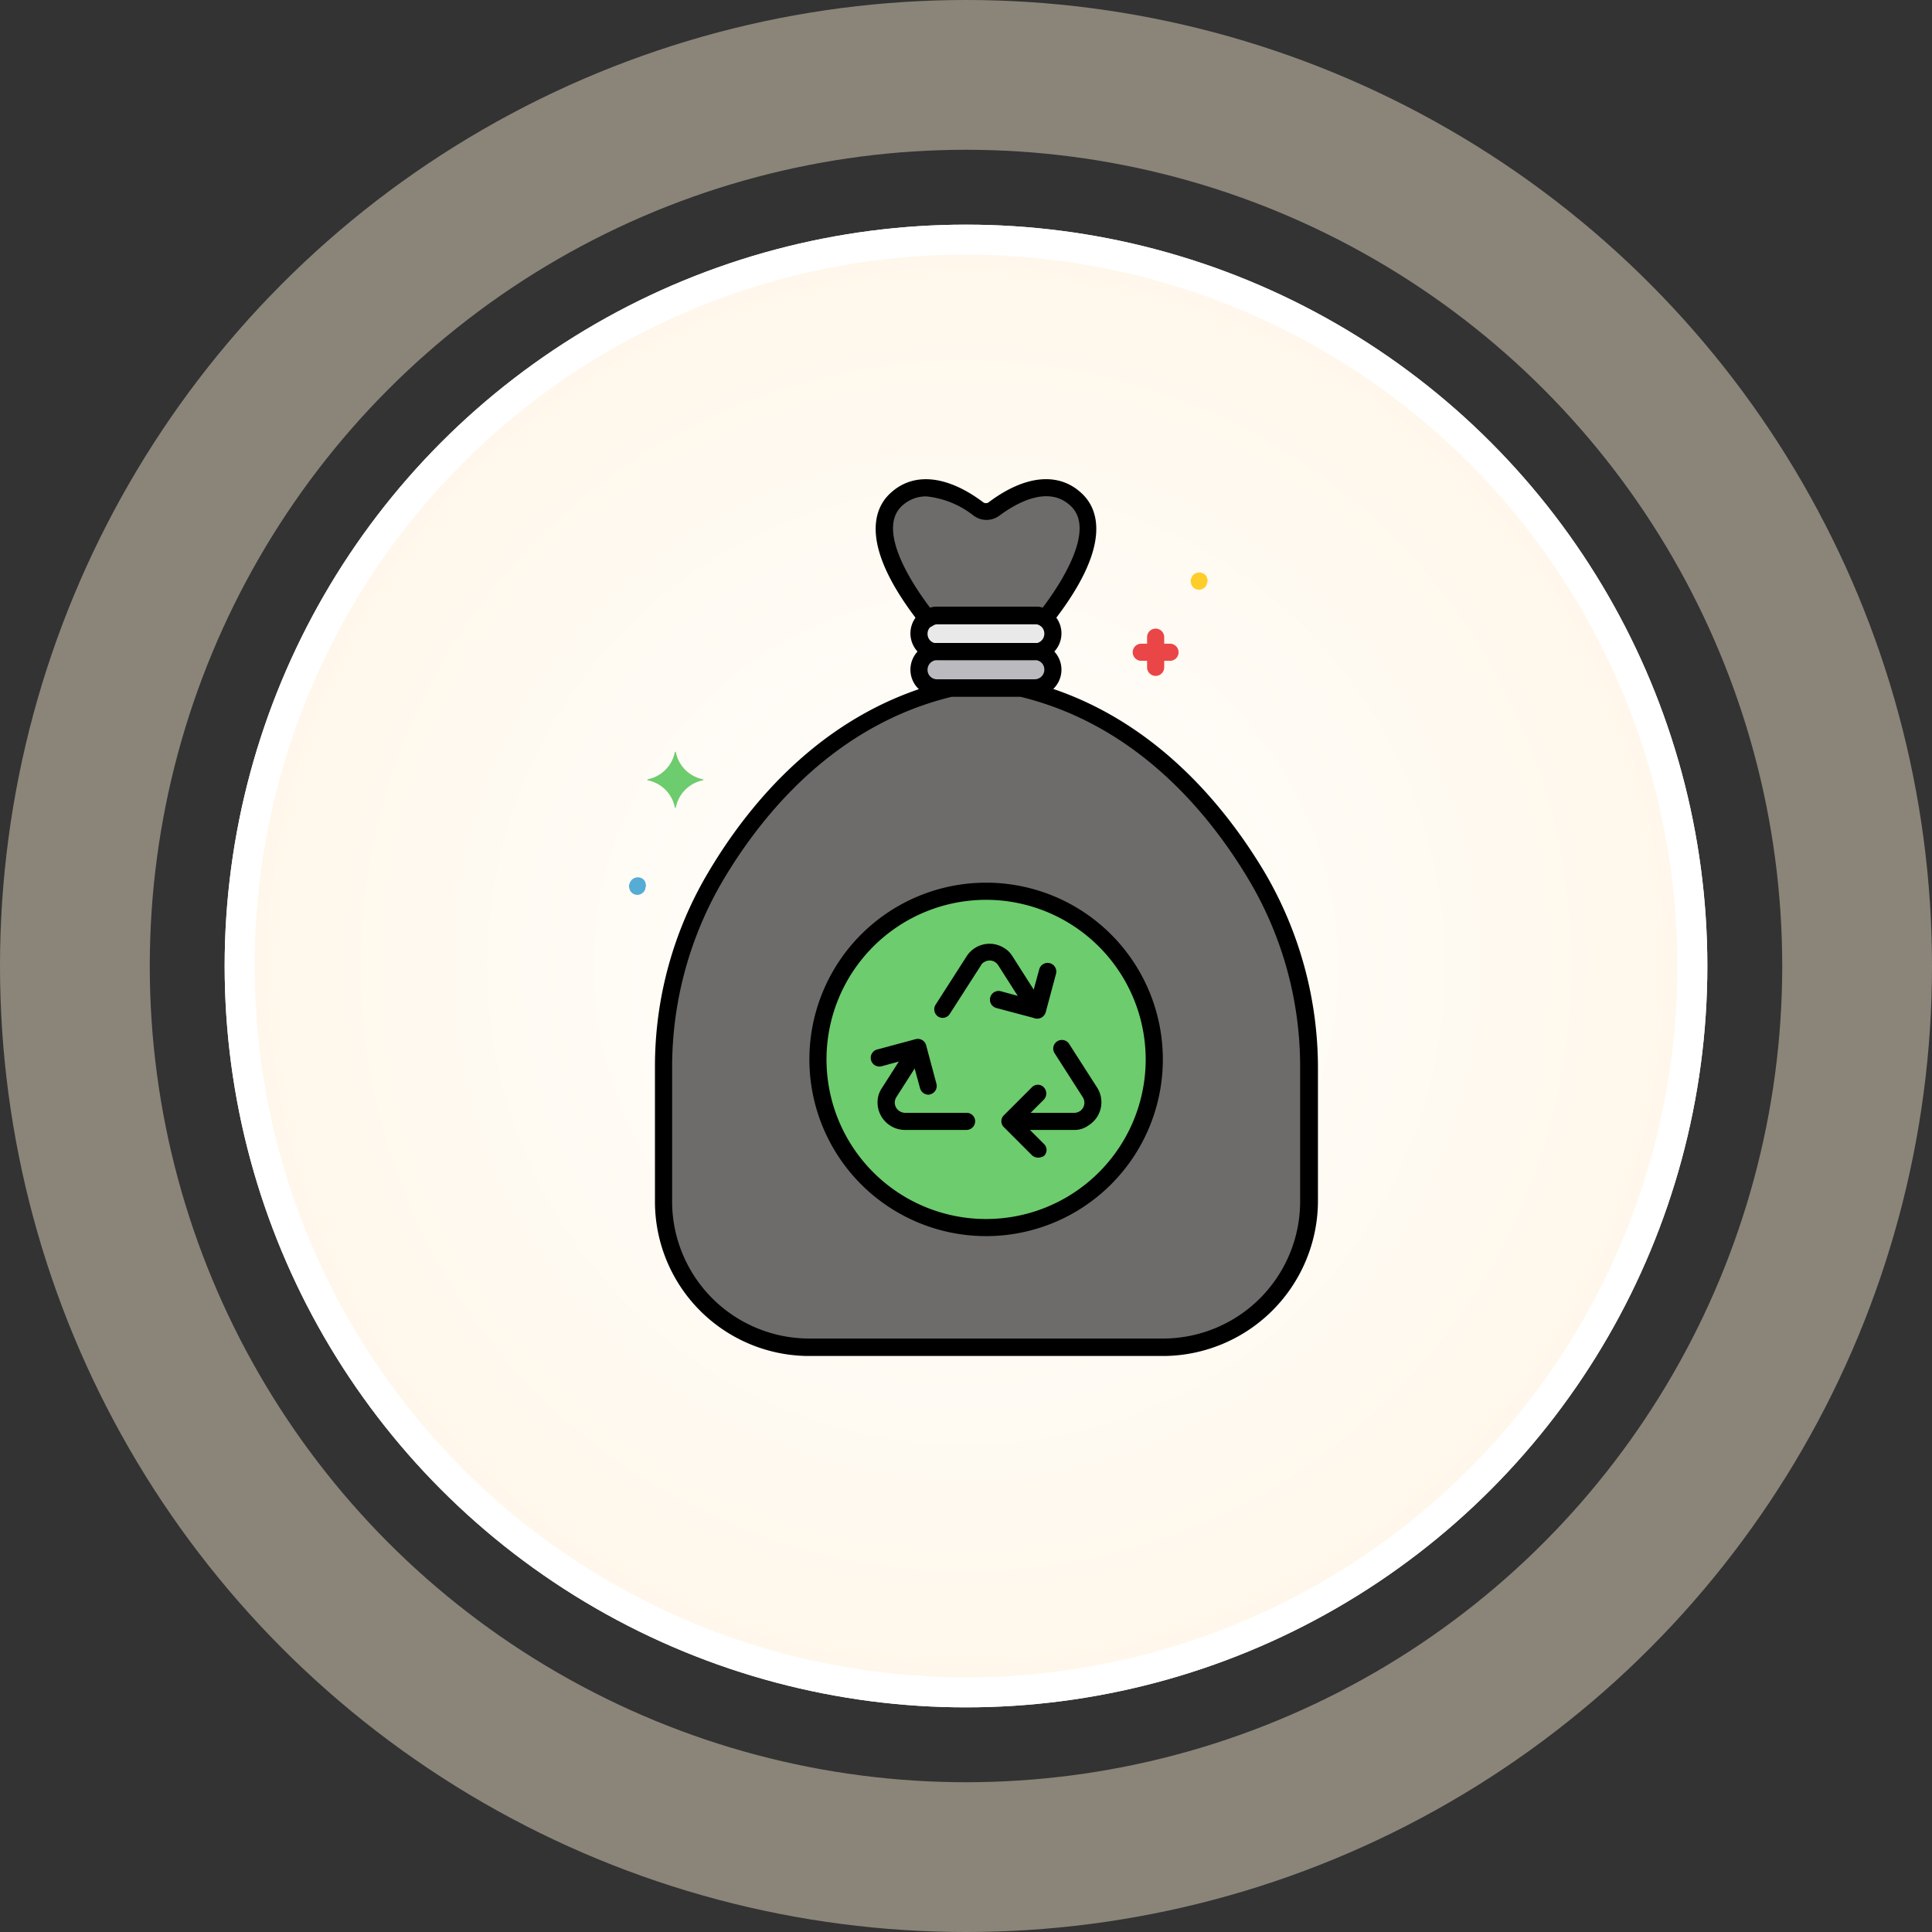 <svg xmlns="http://www.w3.org/2000/svg" xmlns:xlink="http://www.w3.org/1999/xlink" width="129" height="129" viewBox="0 0 129 129">
  <rect x="0" y="0" width="129" height="129" fill="#333333" stroke="none"/>
  <defs>
    <radialGradient id="radial-gradient" cx="0.5" cy="0.5" r="0.5" gradientUnits="objectBoundingBox">
      <stop offset="0" stop-color="#fff"/>
      <stop offset="1" stop-color="#fff7ea"/>
    </radialGradient>
  </defs>
  <g id="Grupo_1106817" data-name="Grupo 1106817" transform="translate(-2968 9067)">
    <g id="Grupo_1106811" data-name="Grupo 1106811" transform="translate(1916.429 -13230)">
      <g id="Grupo_1106777" data-name="Grupo 1106777" transform="translate(626)">
        <g id="Elipse_12307" data-name="Elipse 12307" transform="translate(440.571 4178)" stroke="#fff" stroke-width="2" fill="url(#radial-gradient)">
          <circle cx="49.5" cy="49.5" r="49.5" stroke="none"/>
          <circle cx="49.5" cy="49.5" r="48.5" fill="none"/>
        </g>
        <g id="Elipse_12308" data-name="Elipse 12308" transform="translate(425.571 4163)" fill="none" stroke="#fff0d6" stroke-width="10" opacity="0.43">
          <circle cx="64.5" cy="64.5" r="64.5" stroke="none"/>
          <circle cx="64.5" cy="64.5" r="59.5" fill="none"/>
        </g>
      </g>
    </g>
    <g id="_068-trash" data-name="068-trash" transform="translate(3009.993 -9035)">
      <path id="Trazado_902998" data-name="Trazado 902998" d="M59.759,134.569c-2.927-4.916-7.889-10.678-15.709-12.553h-4.71c-7.82,1.875-12.782,7.637-15.709,12.553a25,25,0,0,0-3.476,12.8V156.2a9.712,9.712,0,0,0,9.6,9.832H53.631a9.727,9.727,0,0,0,9.6-9.832v-8.827a25.159,25.159,0,0,0-3.475-12.8Zm0,0" transform="translate(-17.844 -108.066)" fill="#6d6c6b"/>
      <path id="Trazado_902999" data-name="Trazado 902999" d="M132.81,251.841a11.227,11.227,0,1,1-11.227-11.227A11.227,11.227,0,0,1,132.81,251.841Zm0,0" transform="translate(-97.733 -213.104)" fill="#6dcc6d"/>
      <path id="Trazado_903000" data-name="Trazado 903000" d="M177.084,103.037h-6.517a1.212,1.212,0,1,1,0-2.424h6.517a1.22,1.22,0,0,1,1.212,1.212A1.205,1.205,0,0,1,177.084,103.037Zm0,0" transform="translate(-149.987 -89.11)" fill="#bbbbbf"/>
      <path id="Trazado_903001" data-name="Trazado 903001" d="M177.084,81.837h-6.517a1.212,1.212,0,1,1,0-2.424h6.517a1.22,1.22,0,0,1,1.212,1.212A1.205,1.205,0,0,1,177.084,81.837Zm0,0" transform="translate(-149.987 -70.334)" fill="#e9e9ea"/>
      <path id="Trazado_903002" data-name="Trazado 903002" d="M152.721,13.575h6.517a1.293,1.293,0,0,1,.64.183C161.2,12.066,164.039,7.95,162,5.915c-1.829-1.829-4.39-.32-5.557.549a.892.892,0,0,1-1.052,0c-1.166-.869-3.727-2.378-5.557-.549-2.058,2.058.869,6.243,2.172,7.889a1.144,1.144,0,0,1,.709-.229Zm0,0" transform="translate(-132.072 -4.473)" fill="#6d6c6b"/>
      <path id="Trazado_903003" data-name="Trazado 903003" d="M296.495,88.4h-.411v-.412a.572.572,0,1,0-1.143,0V88.4h-.412a.572.572,0,0,0,0,1.143h.412v.411a.572.572,0,1,0,1.143,0v-.411h.411a.572.572,0,0,0,0-1.143Zm0,0" transform="translate(-260.343 -77.42)" fill="#ea4647"/>
      <path id="Trazado_903004" data-name="Trazado 903004" d="M1.122,232.938c0-.046-.023-.069-.023-.114-.023-.023-.023-.069-.046-.092s-.046-.068-.068-.092a.573.573,0,0,0-.8.023.307.307,0,0,0-.069.091.824.824,0,0,0-.092.206.391.391,0,0,0,0,.229c0,.046.023.069.023.114.023.046.023.069.046.092s.046.069.068.092a.552.552,0,0,0,.8,0,.31.31,0,0,0,.069-.092.174.174,0,0,0,.046-.092.169.169,0,0,0,.023-.114.325.325,0,0,0,.023-.251Zm0,0" transform="translate(0 -205.909)" fill="#55acd5"/>
      <path id="Trazado_903005" data-name="Trazado 903005" d="M329.122,54.916c0-.046-.023-.069-.023-.114-.023-.023-.023-.069-.046-.092s-.046-.068-.068-.092a.6.6,0,0,0-.8,0,.316.316,0,0,0-.069.092.817.817,0,0,0-.092.206.392.392,0,0,0,0,.229c0,.046.023.069.023.114.023.046.023.069.046.092s.046.068.068.092a.552.552,0,0,0,.8,0,.316.316,0,0,0,.069-.092.174.174,0,0,0,.046-.092.169.169,0,0,0,.023-.114A.263.263,0,0,0,329.122,54.916Zm0,0" transform="translate(-290.5 -48.238)" fill="#ffcd29"/>
      <path id="Trazado_903006" data-name="Trazado 903006" d="M14.389,160.971a2.3,2.3,0,0,1-1.806-1.806c0-.023-.023-.046-.046-.023a.022.022,0,0,0-.023.023,2.3,2.3,0,0,1-1.806,1.806c-.023,0-.046.023-.023.046a.022.022,0,0,0,.023.023,2.3,2.3,0,0,1,1.806,1.806c0,.023.023.046.046.023a.022.022,0,0,0,.023-.023,2.3,2.3,0,0,1,1.806-1.806c.023,0,.046-.023.023-.046C14.412,160.971,14.412,160.971,14.389,160.971Zm0,0" transform="translate(-9.449 -140.939)" fill="#6dcc6d"/>
      <path id="Trazado_903007" data-name="Trazado 903007" d="M49.2,162.353H25.329a10.307,10.307,0,0,1-10.175-10.4v-8.827a25.341,25.341,0,0,1,3.567-13.079c2.835-4.779,7.912-10.861,16.075-12.8.046,0,.092-.023.137-.023h4.71a.292.292,0,0,1,.138.023c8.14,1.944,13.239,8.049,16.074,12.8a25.781,25.781,0,0,1,3.567,13.079v8.827a10.375,10.375,0,0,1-10.221,10.4ZM34.979,118.336C27.25,120.211,22.4,126.042,19.7,130.592A24.6,24.6,0,0,0,16.3,143.1v8.826a9.161,9.161,0,0,0,9.032,9.261H49.2a9.16,9.16,0,0,0,9.032-9.261V143.1a24.372,24.372,0,0,0-3.407-12.507c-2.721-4.573-7.568-10.381-15.274-12.256Zm0,0" transform="translate(-13.415 -103.814)"/>
      <path id="Trazado_903008" data-name="Trazado 903008" d="M172.656,99.181h-6.517a1.783,1.783,0,1,1,0-3.567h6.517a1.783,1.783,0,1,1,0,3.567Zm-6.517-2.424a.639.639,0,0,0-.64.64.625.625,0,0,0,.64.64h6.517a.639.639,0,0,0,.64-.64.626.626,0,0,0-.64-.64Zm0,0" transform="translate(-145.559 -84.682)"/>
      <path id="Trazado_903009" data-name="Trazado 903009" d="M172.656,77.981h-6.517a1.783,1.783,0,1,1,0-3.567h6.517a1.783,1.783,0,1,1,0,3.567Zm-6.517-2.4a.639.639,0,0,0-.64.64.625.625,0,0,0,.64.64h6.517a.639.639,0,0,0,.64-.64.626.626,0,0,0-.64-.64Zm0,0" transform="translate(-145.559 -65.906)"/>
      <path id="Trazado_903010" data-name="Trazado 903010" d="M147.52,9.9a.575.575,0,0,1-.457-.206c-4.139-5.236-3.11-7.683-2.126-8.666,1.532-1.532,3.818-1.349,6.288.5a.309.309,0,0,0,.389,0c2.47-1.852,4.756-2.035,6.288-.5.983.983,2.012,3.407-2.081,8.6a.6.6,0,0,1-.755.137.522.522,0,0,0-.32-.092h-6.517a.635.635,0,0,0-.366.114.614.614,0,0,1-.343.114Zm-.091-8.757a2.351,2.351,0,0,0-1.669.686c-1.623,1.623.778,5.236,1.944,6.768a1.534,1.534,0,0,1,.549-.092h6.517a1.327,1.327,0,0,1,.435.069c1.143-1.509,3.544-5.122,1.92-6.745-1.486-1.486-3.658-.252-4.8.594a1.441,1.441,0,0,1-1.738,0,6.1,6.1,0,0,0-3.155-1.28Zm0,0" transform="translate(-127.58 0)"/>
      <path id="Trazado_903011" data-name="Trazado 903011" d="M185.109,276.247a.565.565,0,0,1-.48-.251l-2.1-3.293a.672.672,0,0,0-.938-.205.449.449,0,0,0-.205.205L179.3,275.95a.562.562,0,0,1-.777.183.583.583,0,0,1-.183-.777l2.081-3.247a1.817,1.817,0,0,1,2.515-.549,1.579,1.579,0,0,1,.549.549l2.1,3.293a.589.589,0,0,1-.183.8A1.165,1.165,0,0,1,185.109,276.247Zm0,0" transform="translate(-157.874 -240.255)"/>
      <path id="Trazado_903012" data-name="Trazado 903012" d="M151.1,333.169h-4.116a1.835,1.835,0,0,1-1.829-1.829,1.713,1.713,0,0,1,.3-.983l1.9-2.973a.564.564,0,0,1,.8-.16.556.556,0,0,1,.16.777l-1.9,2.973a.672.672,0,0,0,.206.938.693.693,0,0,0,.366.114H151.1a.566.566,0,0,1,.572.572A.581.581,0,0,1,151.1,333.169Zm0,0" transform="translate(-128.554 -289.723)"/>
      <path id="Trazado_903013" data-name="Trazado 903013" d="M223.644,333.391h-4.116a.572.572,0,0,1,0-1.143h4.116a.676.676,0,0,0,.572-1.052l-1.875-2.927a.577.577,0,0,1,.96-.64l1.875,2.927a1.817,1.817,0,0,1-.548,2.515A1.583,1.583,0,0,1,223.644,333.391Zm0,0" transform="translate(-193.918 -289.944)"/>
      <path id="Trazado_903014" data-name="Trazado 903014" d="M219.915,358.483a.658.658,0,0,1-.412-.16l-1.875-1.875a.552.552,0,0,1,0-.8l1.875-1.875a.553.553,0,0,1,.8.023.6.6,0,0,1,0,.8l-1.486,1.486,1.486,1.486a.552.552,0,0,1,0,.8A.87.87,0,0,1,219.915,358.483Zm0,0" transform="translate(-192.589 -313.184)"/>
      <path id="Trazado_903015" data-name="Trazado 903015" d="M213.977,286.207a.287.287,0,0,1-.137-.023l-2.584-.686a.579.579,0,1,1,.3-1.12l2.012.548.549-2.012a.579.579,0,1,1,1.12.3l-.686,2.561A.6.6,0,0,1,213.977,286.207Zm0,0" transform="translate(-186.72 -250.192)"/>
      <path id="Trazado_903016" data-name="Trazado 903016" d="M144.993,330.537a.584.584,0,0,1-.549-.435l-.549-2.012-2.012.548a.579.579,0,1,1-.3-1.12l2.561-.686a.573.573,0,0,1,.709.411l.686,2.561a.574.574,0,0,1-.412.709A.291.291,0,0,1,144.993,330.537Zm0,0" transform="translate(-125.007 -289.445)"/>
      <path id="Trazado_903017" data-name="Trazado 903017" d="M117.155,259.212a11.8,11.8,0,1,1,11.8-11.8A11.8,11.8,0,0,1,117.155,259.212Zm0-22.454a10.656,10.656,0,1,0,10.655,10.655A10.666,10.666,0,0,0,117.155,236.757Zm0,0" transform="translate(-93.305 -208.676)"/>
    </g>
  </g>
</svg>

